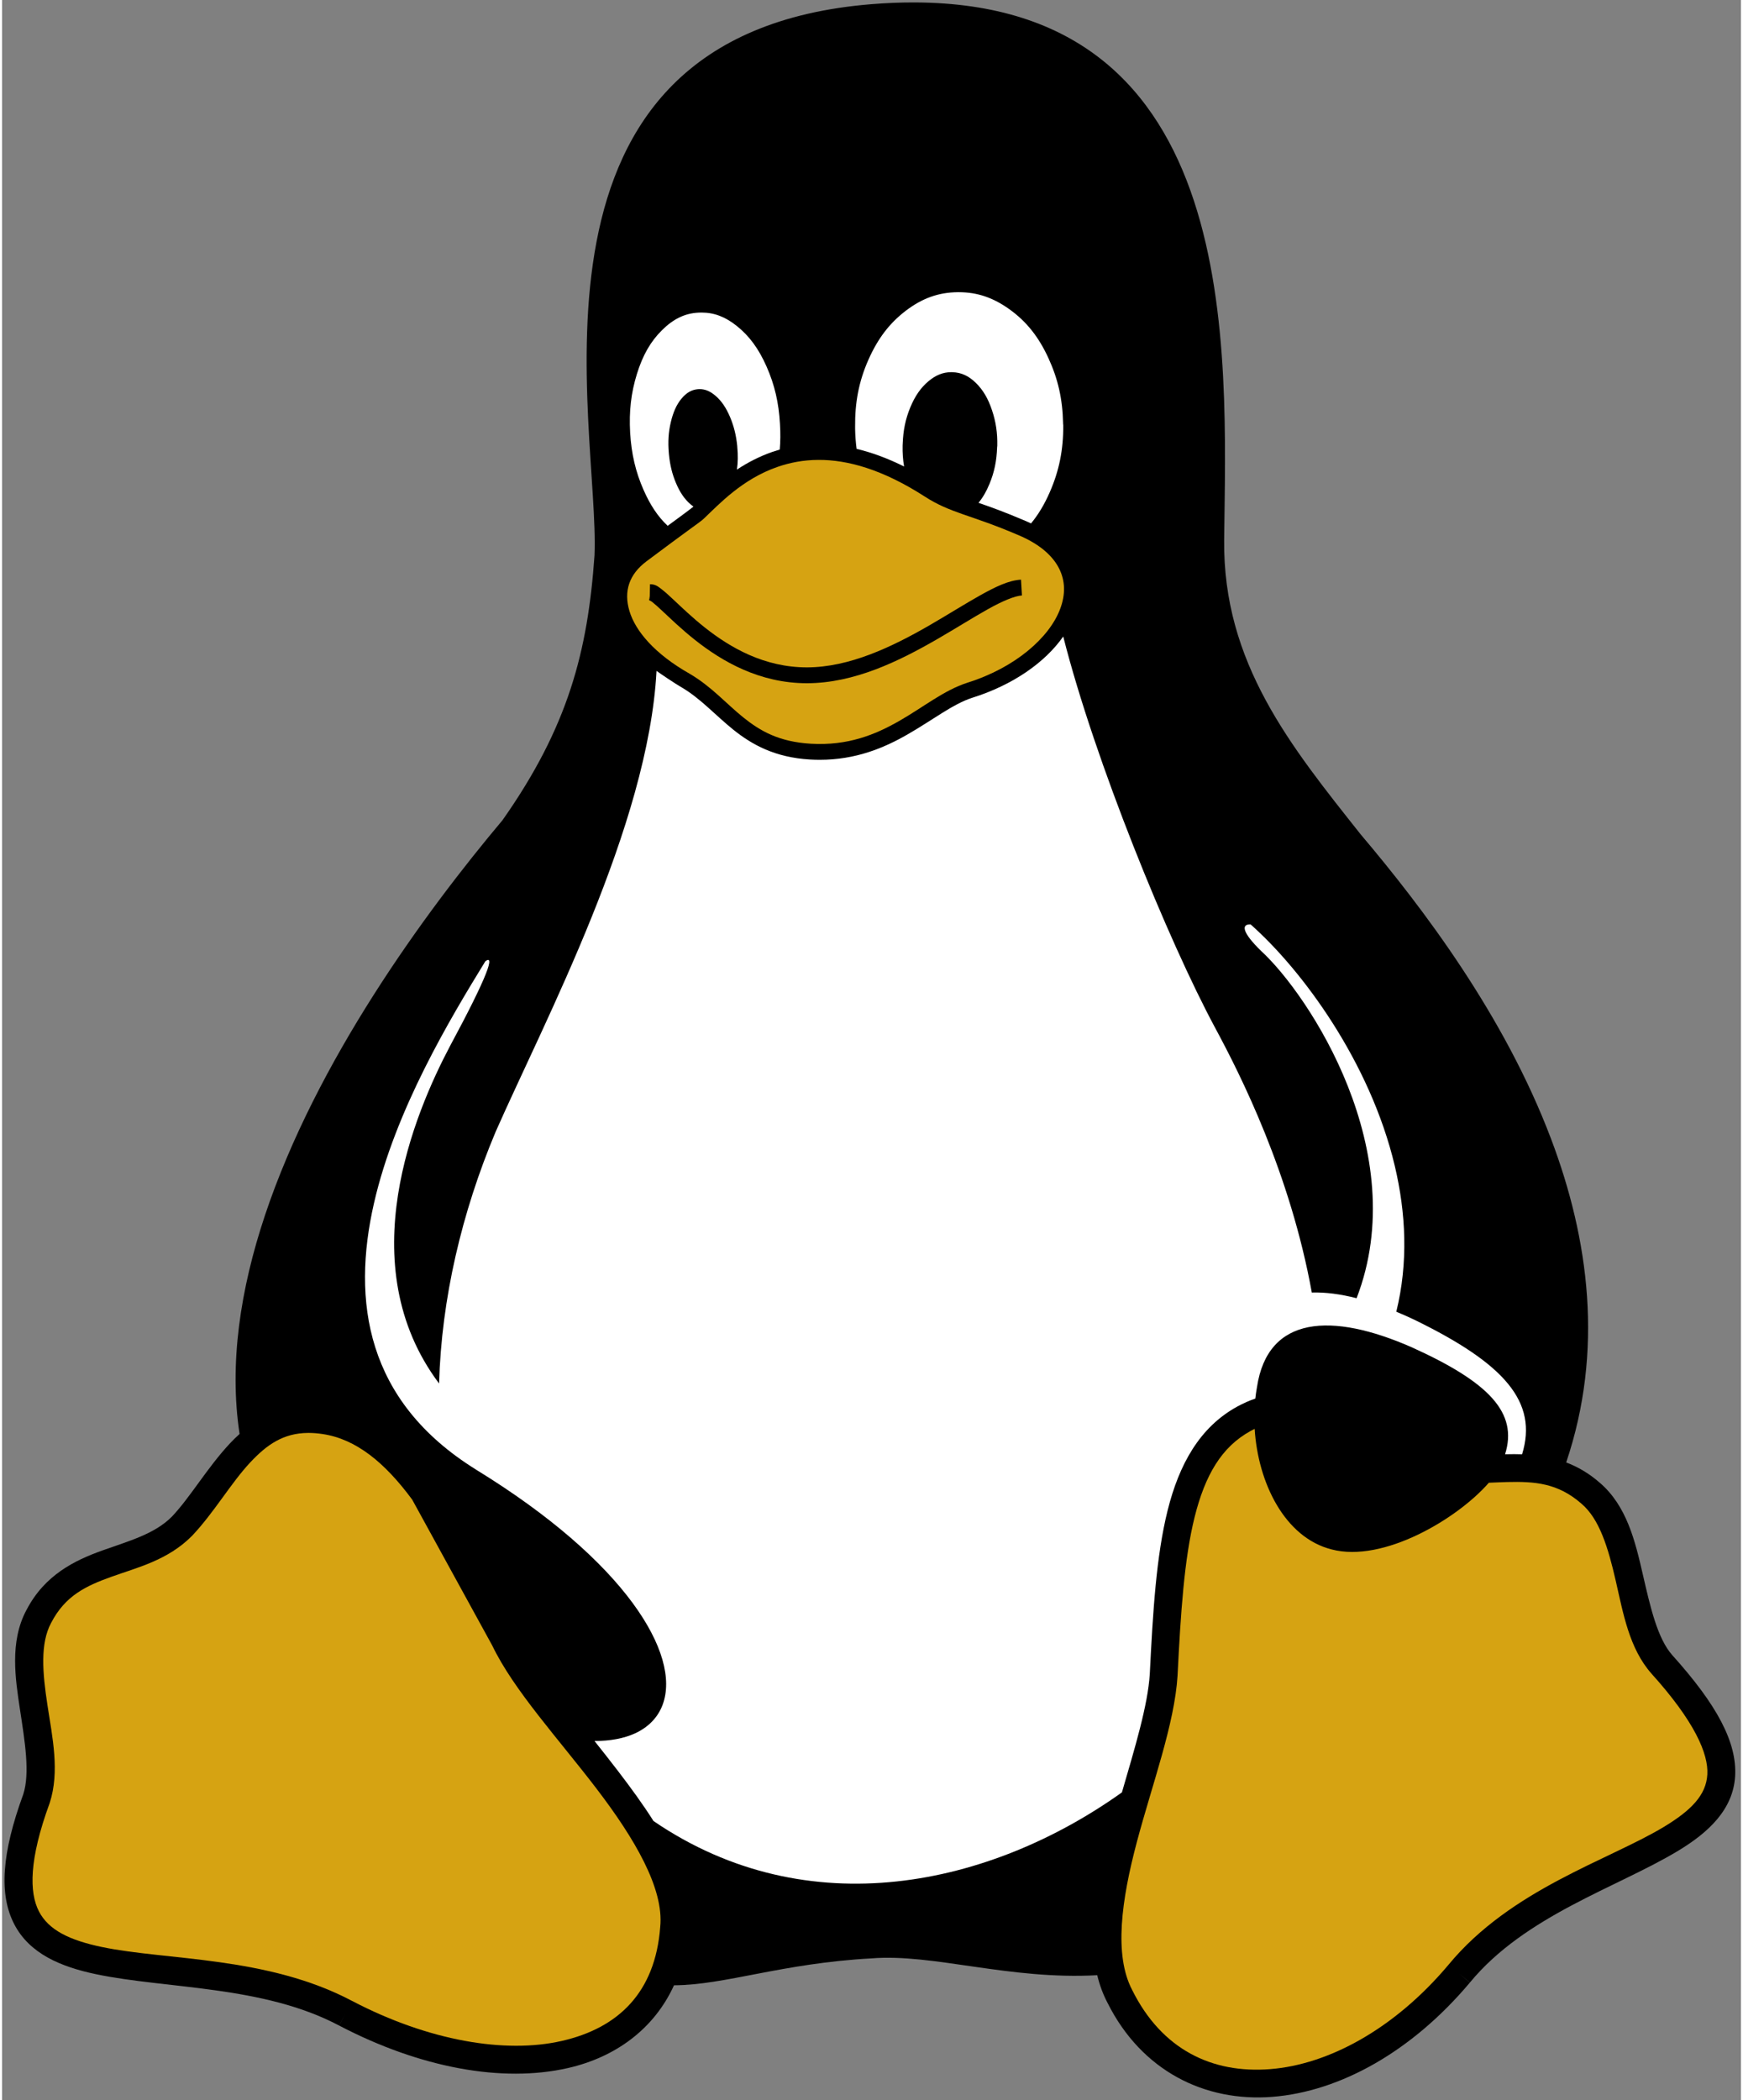 <?xml version="1.0" encoding="utf-8"?>
<!DOCTYPE svg PUBLIC "-//W3C//DTD SVG 1.1//EN" "http://www.w3.org/Graphics/SVG/1.1/DTD/svg11.dtd">
<svg version="1.1" id="Calque_1" xmlns="http://www.w3.org/2000/svg" xmlns:xlink="http://www.w3.org/1999/xlink" x="0px" y="0px"
	 width="200px" height="241px" viewBox="0 0 712 860" enable-background="new 0 0 712 860" xml:space="preserve">
<rect x="0" y="0" width="712" height="860" fill="#808080" stroke="none"/>
<path fill="#000000" d="M683.91,677.74c-0.01-0.01-0.021-0.021-0.021-0.03c-6.069-6.85-8.96-19.55-12.069-33.08c-3.101-13.52-6.57-28.1-17.67-37.55
	c-0.021-0.021-0.051-0.04-0.07-0.061c-2.2-1.92-4.46-3.539-6.73-4.89c-2.279-1.35-4.59-2.45-6.899-3.32
	c15.43-45.76,9.38-91.329-6.2-132.5c-19.11-50.54-52.48-94.569-77.97-124.689c-28.53-35.99-56.431-70.15-55.88-120.61
	C501.25,144,508.87,1.19,373.35,1c-5.51-0.01-11.26,0.22-17.25,0.7C204.66,13.89,244.83,173.89,242.58,227.46
	c-2.77,39.18-10.71,70.06-37.66,108.36c-31.65,37.64-76.23,98.57-97.34,162c-9.96,29.93-14.7,60.439-10.33,89.319
	c-1.37,1.23-2.67,2.521-3.92,3.841c-9.29,9.93-16.16,21.949-23.81,30.039c-7.15,7.141-17.33,9.851-28.53,13.86
	c-11.2,4.021-23.49,9.94-30.95,24.26c0,0,0,0.011-0.01,0.011c-0.01,0.02-0.02,0.05-0.04,0.069c-3.51,6.55-4.65,13.62-4.65,20.79
	c0,6.63,0.98,13.351,1.97,19.82c2.06,13.46,4.15,26.189,1.38,34.81c-8.86,24.23-10,40.98-3.76,53.141
	c6.26,12.18,19.11,17.55,33.64,20.59c29.06,6.06,68.41,4.56,99.42,21l2.67-5.03l-2.64,5.04c33.2,17.36,66.86,23.521,93.71,17.39
	c19.48-4.439,35.28-16.039,43.4-33.88c21-0.1,44.05-9,80.97-11.029c25.05-2.021,56.34,8.899,92.33,6.899
	c0.94,3.9,2.301,7.66,4.16,11.23c0.021,0.029,0.04,0.069,0.061,0.1c13.949,27.9,39.869,40.66,67.5,38.48
	c27.659-2.181,57.069-18.49,80.85-46.78l-4.36-3.66l4.391,3.62c22.66-27.48,60.27-38.87,85.22-53.91
	c12.47-7.52,22.58-16.939,23.37-30.62C710.4,713.55,702.37,698.23,683.91,677.74z"/>
<path fill="#D6A312" d="M698.24,726.57c-0.48,8.439-6.59,14.71-17.88,21.51c-22.561,13.61-62.551,25.45-88.08,56.38
	c-22.181,26.39-49.221,40.88-73.03,42.76s-44.35-8-56.47-32.31l-0.021-0.05l-0.029-0.061c-7.521-14.3-4.391-36.85,1.939-60.649
	c6.33-23.79,15.43-48.23,16.65-68.08v-0.061c1.279-25.439,2.71-47.66,6.979-64.81c4.28-17.15,11.01-28.75,22.931-35.28
	c0.56-0.3,1.109-0.59,1.659-0.86c1.351,22.03,12.261,44.511,31.54,49.37c21.101,5.561,51.511-12.54,64.351-27.31
	c2.569-0.101,5.069-0.23,7.5-0.29c11.27-0.271,20.71,0.38,30.37,8.82l0.029,0.029l0.03,0.021c7.42,6.29,10.95,18.17,14.01,31.47
	c3.061,13.311,5.5,27.8,14.681,38.13l0.01,0.01l0.01,0.021C693.06,704.9,698.73,718.12,698.24,726.57z"/>
<path fill="#D6A312" d="M269.49,788.95l-0.01,0.06v0.07c-2.04,26.74-17.12,41.3-40.28,46.59c-23.14,5.29-54.53,0.021-85.87-16.37
	c-0.01,0-0.02-0.01-0.03-0.01c-34.68-18.37-75.93-16.54-102.4-22.07c-13.23-2.76-21.87-6.92-25.83-14.64
	c-3.96-7.73-4.05-21.2,4.37-44.17l0.04-0.101l0.03-0.1c4.17-12.85,1.08-26.91-0.94-40.11c-2.02-13.189-3.01-25.199,1.5-33.56
	l0.04-0.08c5.77-11.12,14.23-15.1,24.73-18.86c10.51-3.77,22.96-6.729,32.79-16.59l0.06-0.05l0.05-0.05
	c9.09-9.59,15.92-21.62,23.91-30.15c6.74-7.2,13.49-11.97,23.66-12.04c0.12,0.011,0.23,0.011,0.35,0
	c1.78,0.011,3.67,0.16,5.67,0.471c13.5,2.04,25.27,11.479,36.61,26.859l32.74,59.67l0.01,0.03l0.02,0.02
	c8.71,18.19,27.11,38.2,42.7,58.61C259,752.78,271.06,773.27,269.49,788.95z"/>
<path fill="#D6A312" d="M432.77,232.69c-2.63-5.15-8-10.05-17.14-13.8l-0.02-0.01l-0.03-0.01c-19.01-8.14-27.26-8.72-37.87-15.62
	c-17.27-11.1-31.54-14.99-43.4-14.94c-6.21,0.02-11.76,1.12-16.73,2.84c-14.45,4.97-24.04,15.34-30.05,21.03l-0.01,0.01
	c0,0.01-0.01,0.01-0.01,0.02c-1.18,1.12-2.7,2.14-6.38,4.84c-3.71,2.71-9.27,6.79-17.27,12.79c-7.11,5.33-9.42,12.27-6.96,20.4
	c2.45,8.13,10.29,17.51,24.63,25.62l0.02,0.02l0.03,0.01c8.9,5.23,14.98,12.28,21.96,17.89c3.49,2.8,7.16,5.3,11.58,7.19
	c4.42,1.89,9.58,3.17,16.04,3.55c15.16,0.88,26.32-3.67,36.17-9.31c9.87-5.63,18.229-12.52,27.82-15.63l0.02-0.01l0.021-0.01
	c19.659-6.14,33.68-18.51,38.069-30.26C435.46,243.42,435.39,237.84,432.77,232.69z"/>
<path fill="#000000" d="M417.6,243.82c-2.909,0.17-7.949,2.26-13.93,5.61c-5.99,3.34-13.03,7.8-20.78,12.28c-15.51,8.95-33.91,18.04-53.35,18.04
	c-19.43,0-34.78-8.98-45.82-17.73c-5.52-4.37-10-8.72-13.38-11.88c-1.69-1.58-3.11-2.86-4.13-3.65c-0.63-0.49-1.17-0.68-1.28-0.74
	c-0.07-0.05,0.1,0,0.27-1.64l0.11-4.9c2.33,0,3.47,1.07,4.86,2.14c1.39,1.08,2.89,2.45,4.61,4.06c3.44,3.22,7.75,7.39,12.97,11.53
	c10.44,8.27,24.36,16.32,41.79,16.32c17.4,0,34.9-8.39,50.11-17.17c7.6-4.39,14.619-8.84,20.859-12.33
	c6.24-3.48,11.601-6.11,16.71-6.42L417.6,243.82z"/>
<path fill="#FFFFFF" d="M622.39,595.47c-2.17-0.08-4.31-0.069-6.39-0.02c-0.19,0.01-0.38,0.01-0.58,0.01
	c5.37-16.96-6.51-29.47-38.17-43.79c-32.83-14.439-58.99-13.01-63.41,16.29c-0.28,1.53-0.51,3.1-0.68,4.68
	c-2.46,0.86-4.92,1.94-7.4,3.29c-15.41,8.44-23.83,23.74-28.51,42.521c-4.67,18.76-6.02,41.43-7.3,66.92c0,0.01,0,0.01,0,0.02
	c-0.79,12.811-6.07,30.15-11.41,48.511c-53.78,38.369-128.42,54.989-191.8,11.729c-4.29-6.79-9.22-13.52-14.29-20.16
	c-3.24-4.239-6.57-8.45-9.87-12.609c6.5,0.01,12.03-1.061,16.5-3.08c5.56-2.53,9.46-6.57,11.4-11.771
	c3.86-10.39-0.02-25.05-12.39-41.8c-12.37-16.74-33.32-35.63-64.1-54.51c0,0,0,0,0-0.01c-22.62-14.07-35.26-31.311-41.18-50.03
	c-5.93-18.73-5.1-38.98-0.53-58.97c8.76-38.37,31.26-75.69,45.62-99.11c3.86-2.84,1.38,5.28-14.54,34.84
	c-14.26,27.021-40.93,89.38-4.42,138.061c0.98-34.641,9.25-69.971,23.14-103.021c20.23-45.85,62.54-125.38,65.9-188.76
	c1.74,1.26,7.69,5.28,10.34,6.79c0.01,0.01,0.01,0.01,0.02,0.01c7.76,4.57,13.59,11.25,21.14,17.32
	c7.57,6.08,17.02,11.33,31.3,12.16c1.37,0.08,2.71,0.12,4.02,0.12c14.72,0,26.2-4.8,35.76-10.27
	c10.391-5.94,18.69-12.52,26.561-15.08c0.01-0.01,0.02-0.01,0.03-0.01c16.63-5.2,29.84-14.4,37.359-25.12
	c12.92,50.92,42.96,124.47,62.271,160.36c10.27,19.04,30.689,59.5,39.51,108.25c5.59-0.171,11.75,0.64,18.34,2.329
	c23.07-59.81-19.56-124.22-39.06-142.16c-7.87-7.64-8.25-11.06-4.34-10.9c21.14,18.71,48.909,56.32,59.01,98.78
	c4.609,19.359,5.59,39.72,0.649,59.81c2.41,1,4.87,2.09,7.36,3.271C615.28,558.39,628.97,574.07,622.39,595.47z"/>
<path fill="#FFFFFF" d="M434.51,174.03c0.08,10.09-1.66,18.68-5.49,27.45c-2.18,5-4.689,9.2-7.699,12.84
	c-1.021-0.49-2.08-0.96-3.181-1.41c-3.81-1.63-7.18-2.97-10.199-4.11c-3.021-1.14-5.7-2.08-8.131-2.92
	c1.761-2.13,3.23-4.64,4.521-7.79c1.96-4.75,2.92-9.39,3.1-14.92c0-0.22,0.07-0.41,0.07-0.67c0.11-5.3-0.59-9.83-2.14-14.47
	c-1.62-4.87-3.681-8.37-6.66-11.28c-2.99-2.91-5.97-4.23-9.55-4.35c-0.17-0.01-0.33-0.01-0.5-0.01c-3.36,0.01-6.28,1.17-9.301,3.69
	c-3.17,2.65-5.52,6.04-7.479,10.76c-1.95,4.72-2.91,9.4-3.101,14.96c-0.029,0.22-0.029,0.41-0.029,0.63
	c-0.07,3.06,0.13,5.86,0.6,8.58c-6.88-3.43-13.36-5.77-19.44-7.22c-0.35-2.63-0.55-5.34-0.61-8.18v-0.77
	c-0.11-10.06,1.54-18.69,5.41-27.45c3.87-8.77,8.66-15.07,15.399-20.2c6.75-5.12,13.381-7.47,21.23-7.55h0.37
	c7.68,0,14.25,2.26,21,7.15c6.85,4.98,11.79,11.2,15.77,19.9c3.9,8.48,5.78,16.77,5.971,26.6
	C434.44,173.55,434.44,173.77,434.51,174.03z"/>
<path fill="#FFFFFF" d="M318.43,184.08c-1.01,0.29-1.99,0.6-2.96,0.93c-5.5,1.9-10.35,4.48-14.57,7.27
	c0.41-2.92,0.47-5.88,0.15-9.19c-0.03-0.18-0.03-0.33-0.03-0.51c-0.44-4.39-1.37-8.07-2.92-11.79c-1.65-3.87-3.5-6.6-5.93-8.7
	c-2.2-1.9-4.28-2.78-6.58-2.76c-0.23,0-0.47,0.01-0.71,0.03c-2.58,0.22-4.72,1.48-6.75,3.95c-2.02,2.46-3.35,5.52-4.31,9.58
	c-0.96,4.05-1.21,8.03-0.81,12.6c0,0.18,0.04,0.33,0.04,0.51c0.44,4.43,1.33,8.11,2.91,11.83c1.62,3.83,3.5,6.56,5.93,8.66
	c0.41,0.35,0.81,0.67,1.21,0.95c-2.52,1.95-3.73,2.85-5.81,4.37c-1.33,0.97-2.91,2.13-4.75,3.49c-4.01-3.76-7.14-8.48-9.88-14.71
	c-3.24-7.36-4.97-14.73-5.49-23.43v-0.07c-0.48-8.7,0.37-16.18,2.76-23.92c2.4-7.74,5.6-13.34,10.25-17.94
	c4.64-4.61,9.32-6.93,14.96-7.22c0.44-0.02,0.87-0.03,1.3-0.03c5.11,0.01,9.67,1.71,14.39,5.48c5.12,4.09,8.99,9.32,12.23,16.69
	c3.25,7.37,4.98,14.74,5.46,23.44v0.07C318.75,177.31,318.72,180.75,318.43,184.08z"/>
</svg>
